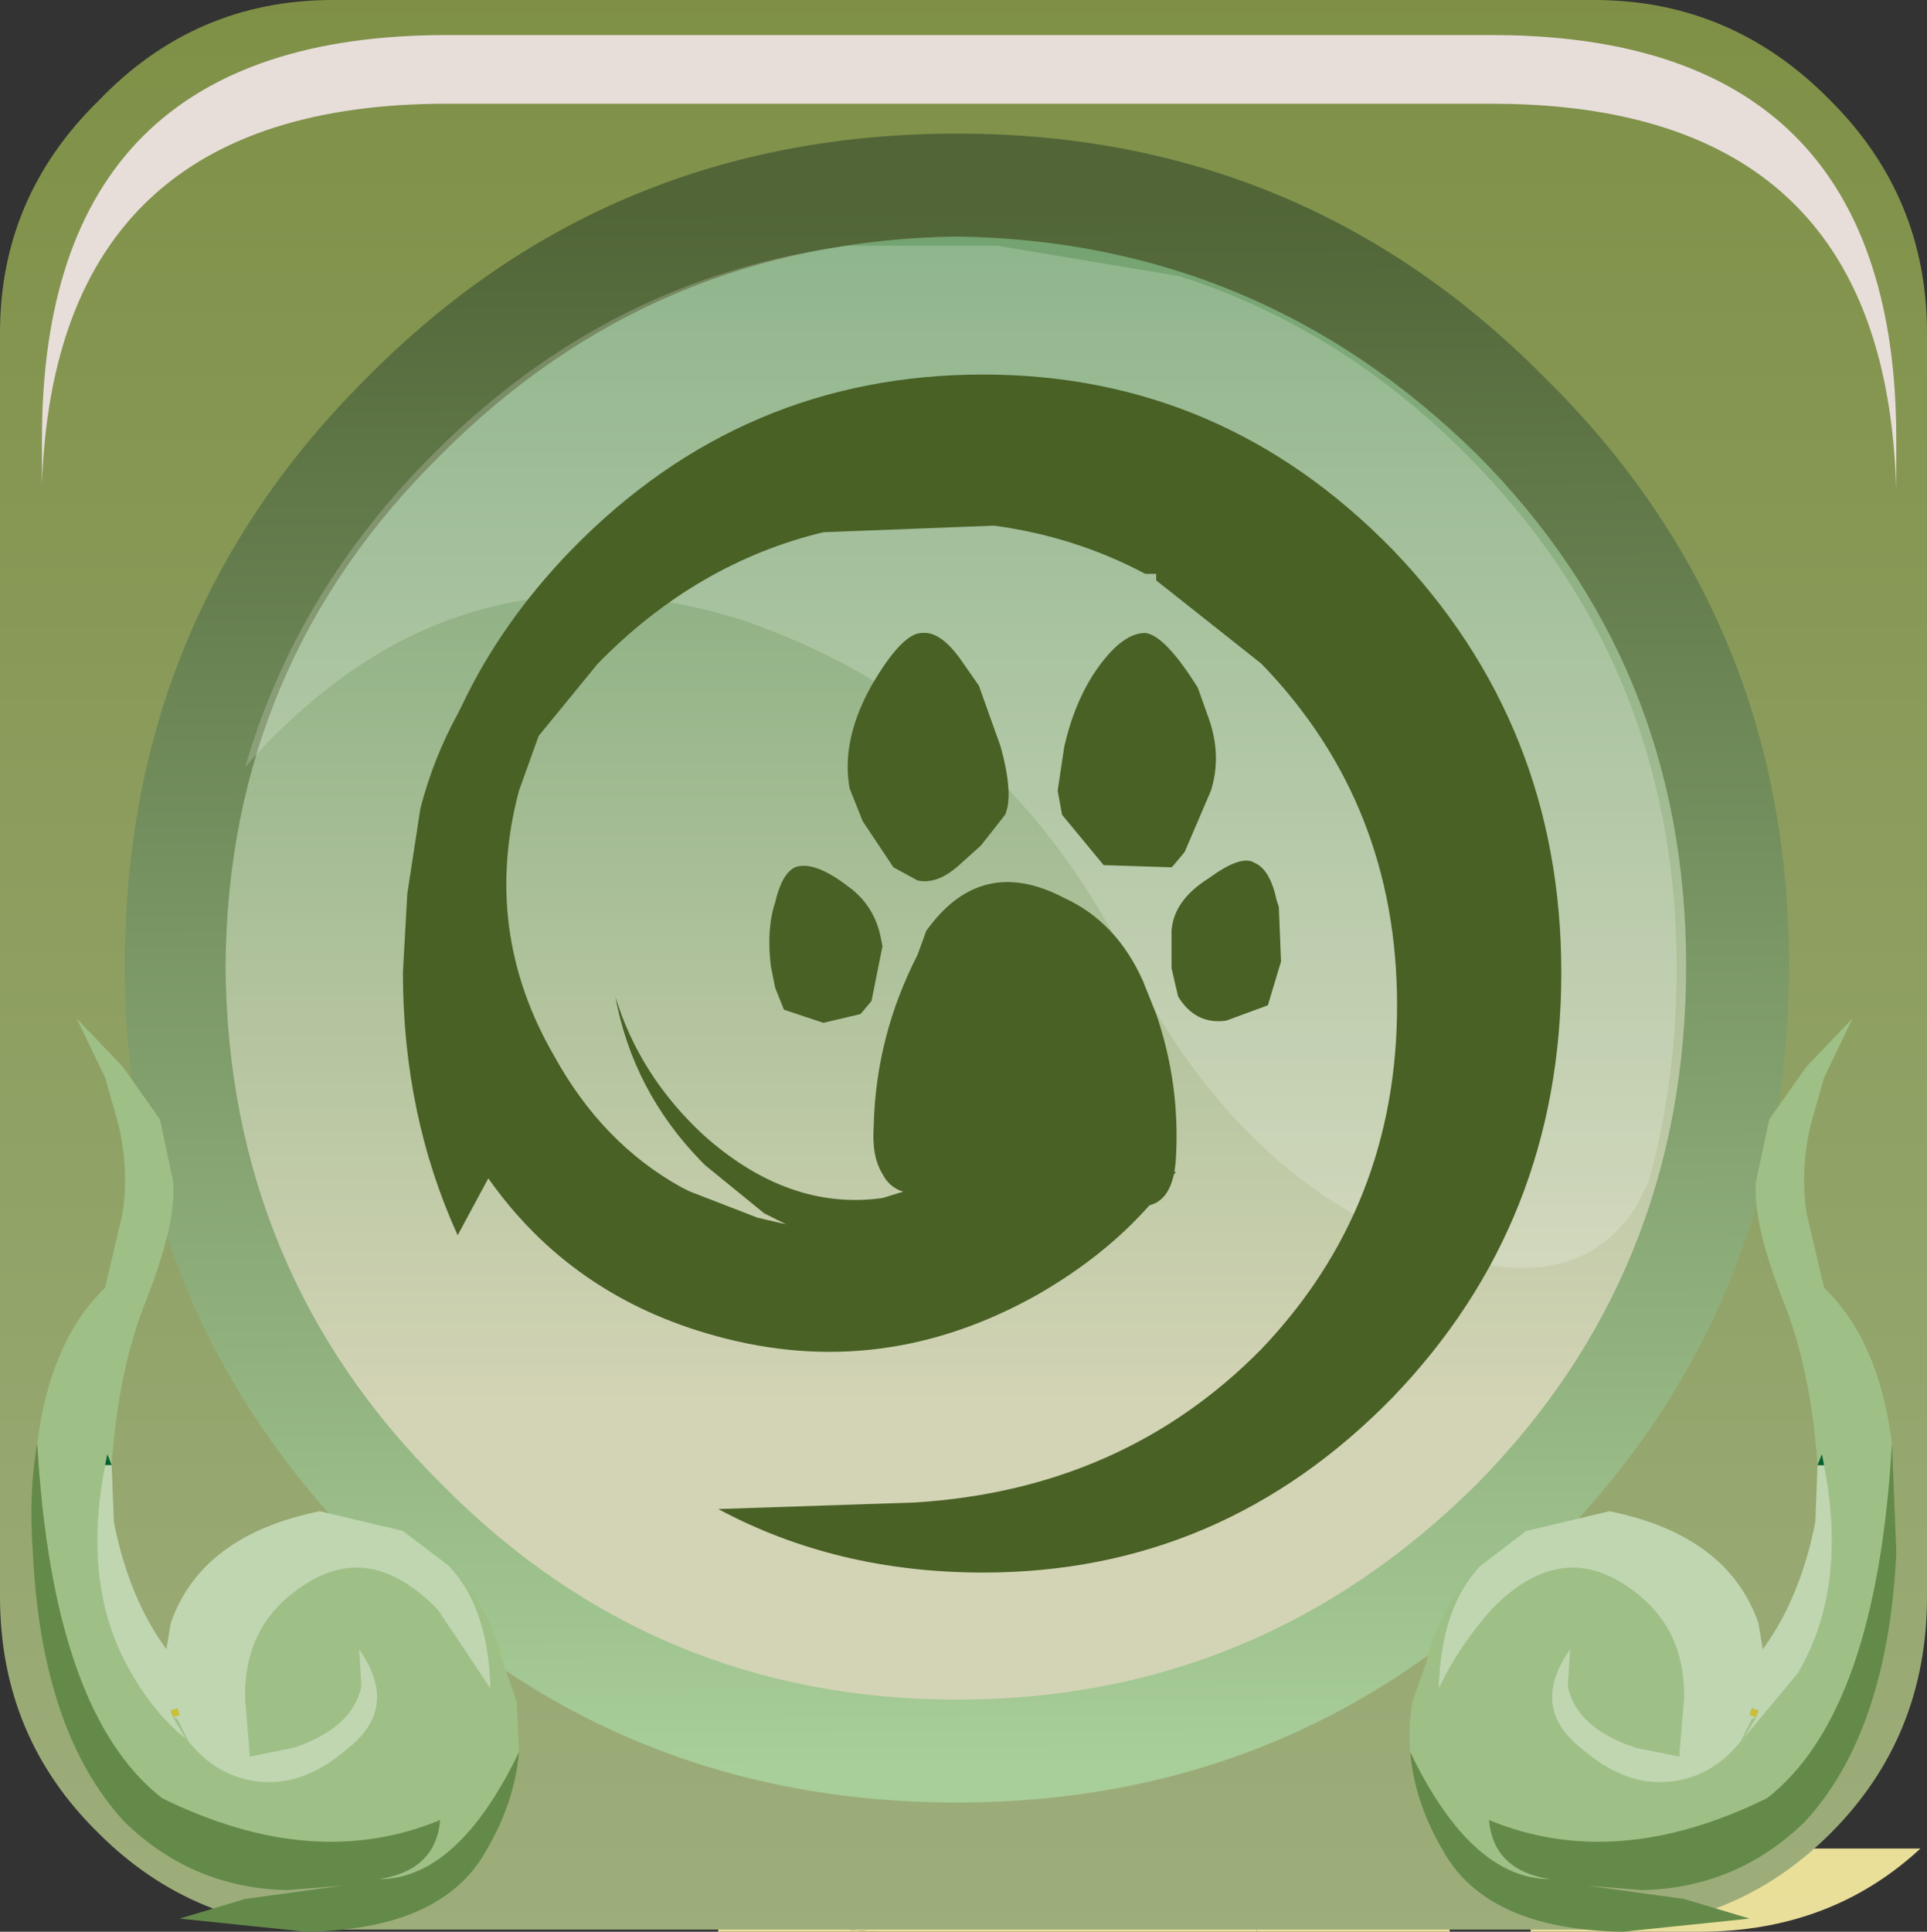 <?xml version="1.0" encoding="UTF-8" standalone="no"?>
<svg xmlns:xlink="http://www.w3.org/1999/xlink" height="66.15px" width="66.0px" xmlns="http://www.w3.org/2000/svg">
  <rect width="100%" height="100%" fill="#333333" stroke="none"/>
  <g transform="matrix(1.5, 0.0, 0.0, 1.5, -0.075, -0.225)">
    <use height="44.1" transform="matrix(1.0, 0.0, 0.0, 1.0, 0.05, 0.15)" width="44.0" xlink:href="#shape0"/>
    <use height="8.6" transform="matrix(1.208, 0.0, 0.0, 1.206, 1.008, 0.95)" width="35.05" xlink:href="#sprite0"/>
    <use height="41.05" transform="matrix(1.0, 0.0, 0.0, 1.0, 0.75, 3.2)" width="42.65" xlink:href="#shape2"/>
    <use height="20.15" transform="matrix(1.159, 0.0, 0.0, 1.161, 5.65, 5.7)" width="28.2" xlink:href="#sprite1"/>
    <use height="27.35" transform="matrix(1.0, 0.0, 0.0, 1.0, 9.25, 8.7)" width="26.45" xlink:href="#shape4"/>
  </g>
  <defs>
    <g id="shape0" transform="matrix(1.0, 0.0, 0.0, 1.0, -0.05, -0.15)">
      <path d="M16.45 43.2 L15.35 42.35 28.75 42.35 28.75 44.25 20.15 44.25 Q18.05 44.2 16.45 43.2" fill="url(#gradient0)" fill-rule="evenodd" stroke="none"/>
      <path d="M28.75 42.35 L33.15 42.35 33.15 44.25 28.75 44.25 28.75 42.35 M20.15 44.25 L16.45 44.25 16.45 43.2 Q18.05 44.2 20.15 44.25" fill="url(#gradient1)" fill-rule="evenodd" stroke="none"/>
      <path d="M35.0 44.25 L35.0 42.35 43.9 42.35 Q41.85 44.25 38.85 44.25 L35.0 44.25" fill="url(#gradient2)" fill-rule="evenodd" stroke="none"/>
      <path d="M41.85 42.0 Q39.65 44.2 36.45 44.2 L7.65 44.2 Q4.5 44.2 2.3 42.0 0.05 39.8 0.05 36.6 L0.05 7.75 Q0.05 4.65 2.3 2.45 4.5 0.15 7.65 0.15 L36.45 0.15 Q39.6 0.15 41.85 2.45 44.05 4.65 44.05 7.75 L44.05 36.6 Q44.05 39.8 41.85 42.0" fill="url(#gradient3)" fill-rule="evenodd" stroke="none"/>
    </g>
    <linearGradient gradientTransform="matrix(0.0, -0.056, -0.055, 0.0, 34.8, 18.55)" gradientUnits="userSpaceOnUse" id="gradient0" spreadMethod="pad" x1="-819.2" x2="819.2">
      <stop offset="0.012" stop-color="#e8e1b7"/>
      <stop offset="1.0" stop-color="#eed731"/>
    </linearGradient>
    <linearGradient gradientTransform="matrix(0.0, -0.056, -0.055, 0.0, 22.5, 18.55)" gradientUnits="userSpaceOnUse" id="gradient1" spreadMethod="pad" x1="-819.2" x2="819.2">
      <stop offset="0.012" stop-color="#e8e1b7"/>
      <stop offset="1.0" stop-color="#eed731"/>
    </linearGradient>
    <linearGradient gradientTransform="matrix(0.0, -0.056, -0.055, 0.0, 24.4, 18.55)" gradientUnits="userSpaceOnUse" id="gradient2" spreadMethod="pad" x1="-819.2" x2="819.2">
      <stop offset="0.012" stop-color="#e8e1b7"/>
      <stop offset="1.0" stop-color="#eed731"/>
    </linearGradient>
    <linearGradient gradientTransform="matrix(0.0, -0.028, -0.055, 0.0, 22.65, 22.15)" gradientUnits="userSpaceOnUse" id="gradient3" spreadMethod="pad" x1="-819.2" x2="819.2">
      <stop offset="0.012" stop-color="#9dae7c"/>
      <stop offset="1.0" stop-color="#7e8f45"/>
    </linearGradient>
    <g id="sprite0" transform="matrix(1.0, 0.0, 0.0, 1.0, 0.2, 0.0)">
      <use height="8.6" transform="matrix(1.0, 0.0, 0.0, 1.0, -0.2, 0.0)" width="35.05" xlink:href="#shape1"/>
    </g>
    <g id="shape1" transform="matrix(1.0, 0.0, 0.0, 1.0, 0.2, 0.0)">
      <path d="M34.4 4.4 Q34.85 5.8 34.85 7.65 L34.85 8.6 Q34.8 6.95 34.4 5.7 33.0 1.3 27.2 1.3 L7.45 1.3 Q0.05 1.3 -0.2 8.5 L-0.2 7.65 Q-0.2 0.0 7.45 0.0 L27.2 0.0 Q33.0 0.0 34.4 4.4" fill="#e7deda" fill-rule="evenodd" stroke="none"/>
    </g>
    <g id="shape2" transform="matrix(1.0, 0.0, 0.0, 1.0, -0.75, -3.2)">
      <path d="M8.9 9.1 Q14.35 3.65 22.1 3.65 29.8 3.65 35.25 9.1 40.65 14.55 40.65 22.2 40.65 29.95 35.25 35.4 29.8 40.8 22.1 40.8 14.35 40.8 8.9 35.4 3.45 29.95 3.45 22.2 3.45 14.5 8.9 9.1" fill="url(#gradient4)" fill-rule="evenodd" stroke="none"/>
      <path d="M40.9 22.2 Q40.9 30.1 35.3 35.65 29.8 41.3 21.9 41.3 13.95 41.3 8.45 35.65 2.9 30.1 2.9 22.2 2.9 14.25 8.45 8.75 13.95 3.2 21.9 3.2 29.8 3.2 35.3 8.75 40.9 14.25 40.9 22.2 M33.75 10.5 Q28.8 5.65 21.9 5.55 15.0 5.65 10.15 10.5 5.25 15.3 5.2 22.2 5.25 29.2 10.15 34.05 15.0 38.95 21.9 38.95 28.8 38.95 33.75 34.05 38.55 29.2 38.55 22.2 38.55 15.3 33.75 10.5" fill="url(#gradient5)" fill-rule="evenodd" stroke="none"/>
      <path d="M0.9 33.1 Q1.2 30.75 2.45 29.55 L2.85 27.85 Q3.0 26.85 2.75 25.8 L2.45 24.75 1.8 23.4 2.85 24.5 3.7 25.7 4.0 27.1 Q4.1 28.0 3.4 29.8 2.75 31.4 2.6 33.6 L2.5 33.35 2.45 33.6 Q1.9 36.4 3.05 38.35 3.6 39.3 4.3 39.85 L4.0 39.35 4.1 39.4 4.35 39.9 Q4.95 40.65 5.8 40.8 6.9 41.0 7.95 40.1 9.2 39.15 8.25 37.8 L8.3 38.65 Q8.1 39.6 6.75 40.05 L5.75 40.25 5.75 40.15 5.65 38.95 Q5.6 37.2 7.05 36.3 8.55 35.35 10.05 36.9 L11.25 38.7 Q11.2 36.85 10.3 35.9 L10.45 36.05 Q11.15 36.8 11.45 37.75 L11.4 37.75 11.55 38.15 11.85 39.0 11.9 40.15 Q10.5 43.05 8.7 43.05 10.0 42.85 10.1 41.7 7.2 42.9 3.75 41.2 1.25 39.25 0.9 33.1" fill="#9ec087" fill-rule="evenodd" stroke="none"/>
      <path d="M11.9 40.15 Q11.8 41.3 11.15 42.4 10.15 44.2 7.05 44.25 L4.15 43.95 5.65 43.5 7.85 43.2 6.6 43.3 Q4.45 43.25 2.9 41.75 1.0 39.7 0.8 35.6 0.7 34.2 0.9 33.1 1.25 39.25 3.75 41.2 7.2 42.9 10.1 41.7 10.0 42.85 8.7 43.05 10.5 43.05 11.9 40.15" fill="#648a4a" fill-rule="evenodd" stroke="none"/>
      <path d="M2.45 33.6 L2.5 33.35 2.6 33.6 2.45 33.6" fill="#00632e" fill-rule="evenodd" stroke="none"/>
      <path d="M2.6 33.6 L2.65 34.9 Q3.0 36.65 3.85 37.8 L3.95 37.2 Q4.65 35.2 7.35 34.65 L9.25 35.1 10.3 35.9 Q11.2 36.85 11.25 38.7 L10.05 36.9 Q8.55 35.35 7.05 36.3 5.6 37.2 5.65 38.95 L5.75 40.15 5.75 40.25 6.75 40.05 Q8.1 39.6 8.3 38.65 L8.25 37.8 Q9.2 39.15 7.95 40.1 6.9 41.0 5.8 40.8 4.95 40.65 4.35 39.9 L4.1 39.4 4.0 39.35 4.3 39.85 Q3.6 39.3 3.05 38.35 1.9 36.4 2.45 33.6 L2.6 33.6 M4.0 39.35 L4.15 39.3 4.1 39.15 3.95 39.2 4.0 39.35" fill="#c0d6b1" fill-rule="evenodd" stroke="none"/>
      <path d="M4.0 39.35 L3.95 39.2 4.1 39.15 4.15 39.3 4.0 39.35" fill="#ccbf38" fill-rule="evenodd" stroke="none"/>
      <path d="M11.45 37.75 L11.55 38.15 11.4 37.75 11.45 37.75" fill="url(#gradient6)" fill-rule="evenodd" stroke="none"/>
      <path d="M41.55 33.6 Q41.4 31.4 40.75 29.8 40.05 28.0 40.15 27.1 L40.45 25.7 41.3 24.5 42.35 23.4 41.7 24.75 41.4 25.8 Q41.15 26.85 41.3 27.85 L41.7 29.55 Q42.95 30.75 43.25 33.1 42.9 39.25 40.4 41.2 36.95 42.9 34.05 41.7 34.15 42.85 35.45 43.05 33.65 43.05 32.25 40.15 32.2 39.6 32.3 39.0 L32.6 38.15 32.75 37.75 32.7 37.75 Q33.0 36.8 33.7 36.05 L33.85 35.9 Q32.95 36.85 32.9 38.7 33.35 37.75 34.1 36.9 35.6 35.35 37.1 36.3 38.55 37.2 38.5 38.95 L38.4 40.15 38.4 40.25 37.4 40.05 Q36.05 39.6 35.85 38.65 L35.9 37.8 Q34.95 39.15 36.2 40.1 37.25 41.0 38.35 40.8 39.2 40.65 39.8 39.9 L40.05 39.4 40.15 39.35 39.85 39.85 41.1 38.35 Q42.25 36.4 41.7 33.6 L41.65 33.35 41.55 33.6" fill="#9ec087" fill-rule="evenodd" stroke="none"/>
      <path d="M41.7 33.6 Q42.25 36.4 41.1 38.35 L39.85 39.85 40.15 39.35 40.05 39.4 39.8 39.9 Q39.2 40.65 38.35 40.8 37.25 41.0 36.2 40.1 34.95 39.15 35.9 37.8 L35.85 38.65 Q36.05 39.6 37.4 40.05 L38.4 40.25 38.4 40.15 38.5 38.95 Q38.55 37.2 37.1 36.3 35.6 35.35 34.1 36.9 33.35 37.75 32.9 38.7 32.95 36.85 33.85 35.9 L34.9 35.1 36.8 34.65 Q39.5 35.2 40.2 37.2 L40.3 37.8 Q41.15 36.65 41.5 34.9 L41.55 33.6 41.7 33.6 M40.15 39.35 L40.2 39.2 40.05 39.15 40.0 39.3 40.15 39.35" fill="#c0d6b1" fill-rule="evenodd" stroke="none"/>
      <path d="M41.55 33.6 L41.65 33.35 41.7 33.6 41.55 33.6" fill="#00632e" fill-rule="evenodd" stroke="none"/>
      <path d="M32.25 40.15 Q33.65 43.05 35.45 43.05 34.15 42.85 34.05 41.7 36.95 42.9 40.4 41.2 42.9 39.25 43.25 33.1 L43.35 35.6 Q43.15 39.7 41.25 41.75 39.7 43.25 37.55 43.3 L36.3 43.2 38.5 43.5 40.0 43.95 37.1 44.25 Q34.0 44.2 33.0 42.4 32.35 41.3 32.25 40.15" fill="#648a4a" fill-rule="evenodd" stroke="none"/>
      <path d="M40.15 39.35 L40.0 39.3 40.05 39.15 40.2 39.2 40.15 39.35" fill="#ccbf38" fill-rule="evenodd" stroke="none"/>
      <path d="M32.7 37.75 L32.75 37.75 32.6 38.15 32.7 37.75" fill="url(#gradient7)" fill-rule="evenodd" stroke="none"/>
    </g>
    <linearGradient gradientTransform="matrix(0.0, -0.017, -0.017, 0.0, 22.1, 18.7)" gradientUnits="userSpaceOnUse" id="gradient4" spreadMethod="pad" x1="-819.2" x2="819.2">
      <stop offset="0.012" stop-color="#d3d4b5"/>
      <stop offset="1.0" stop-color="#71a26f"/>
    </linearGradient>
    <linearGradient gradientTransform="matrix(1.0E-4, 0.022, -0.023, 1.0E-4, 21.95, 22.5)" gradientUnits="userSpaceOnUse" id="gradient5" spreadMethod="pad" x1="-819.2" x2="819.2">
      <stop offset="0.012" stop-color="#516537"/>
      <stop offset="1.0" stop-color="#a8ce99"/>
    </linearGradient>
    <linearGradient gradientTransform="matrix(0.0, -0.025, -0.025, 0.0, 6.15, 31.7)" gradientUnits="userSpaceOnUse" id="gradient6" spreadMethod="pad" x1="-819.2" x2="819.2">
      <stop offset="0.012" stop-color="#bed9a5"/>
      <stop offset="1.0" stop-color="#739416"/>
    </linearGradient>
    <linearGradient gradientTransform="matrix(0.0, -0.025, 0.025, 0.0, 37.95, 31.7)" gradientUnits="userSpaceOnUse" id="gradient7" spreadMethod="pad" x1="-819.2" x2="819.2">
      <stop offset="0.012" stop-color="#bed9a5"/>
      <stop offset="1.0" stop-color="#739416"/>
    </linearGradient>
    <g id="sprite1" transform="matrix(1.0, 0.0, 0.0, 1.0, 0.0, 0.0)">
      <use height="20.15" transform="matrix(1.0, 0.0, 0.0, 1.0, 0.0, 0.0)" width="28.2" xlink:href="#shape3"/>
    </g>
    <g id="shape3" transform="matrix(1.0, 0.0, 0.0, 1.0, 0.0, 0.0)">
      <path d="M27.4 18.95 Q26.2 20.8 23.4 19.8 19.6 18.5 17.35 14.05 14.8 9.1 9.75 7.4 4.1 5.65 0.0 10.3 1.0 6.85 3.7 4.15 7.2 0.65 11.9 0.05 L14.8 0.05 18.4 0.65 Q21.55 1.65 24.05 4.15 28.2 8.3 28.2 14.25 28.2 16.45 27.65 18.45 L27.4 18.95" fill="#ffffff" fill-opacity="0.196" fill-rule="evenodd" stroke="none"/>
    </g>
    <g id="shape4" transform="matrix(1.0, 0.0, 0.0, 1.0, -9.25, -8.7)">
      <path d="M26.45 13.4 L26.45 13.25 26.2 13.25 Q24.6 12.4 22.75 12.15 L18.85 12.3 Q15.95 13.0 13.7 15.3 L12.35 16.95 11.9 18.2 Q11.05 21.4 12.7 24.25 13.8 26.25 15.6 27.25 L15.7 27.3 15.8 27.35 17.35 27.95 18.0 28.1 17.5 27.85 16.15 26.75 16.05 26.65 Q14.5 25.05 14.1 22.9 14.65 24.7 16.1 26.05 18.05 27.8 20.2 27.5 L22.15 26.9 26.9 26.9 Q25.75 28.55 23.75 29.7 20.2 31.7 16.4 30.65 13.1 29.75 11.2 27.05 L10.5 28.35 Q9.25 25.6 9.25 22.35 L9.35 20.55 9.65 18.6 Q9.95 17.45 10.5 16.45 L10.6 16.25 Q11.5 14.35 13.1 12.7 17.0 8.7 22.5 8.7 27.95 8.7 31.85 12.7 35.7 16.7 35.7 22.35 35.7 28.05 31.85 32.05 27.95 36.05 22.5 36.05 19.15 36.05 16.45 34.6 L20.95 34.45 Q25.7 34.15 28.85 30.95 31.95 27.7 31.95 23.1 31.95 18.5 28.85 15.3 L26.45 13.4" fill="#496125" fill-rule="evenodd" stroke="none"/>
      <path d="M26.2 14.6 Q26.65 14.65 27.4 15.85 L27.65 16.55 Q27.95 17.4 27.7 18.2 L27.1 19.6 26.85 19.9 26.8 19.95 25.25 19.9 24.3 18.75 24.2 18.2 24.35 17.2 Q24.6 16.1 25.15 15.35 25.7 14.6 26.2 14.6 M19.75 18.9 L19.45 18.15 Q19.25 17.05 19.95 15.8 20.65 14.6 21.1 14.6 21.55 14.55 22.05 15.3 L22.4 15.8 22.9 17.2 Q23.2 18.3 23.0 18.75 L22.45 19.45 21.95 19.9 Q21.45 20.35 21.0 20.25 L20.45 19.95 19.75 18.9 M24.35 20.65 Q25.55 21.2 26.15 22.55 L26.45 23.3 Q27.0 24.9 26.9 26.6 26.8 28.2 25.25 27.45 L21.85 27.3 Q20.55 27.65 20.2 26.95 19.95 26.55 20.0 25.85 20.05 23.8 21.0 21.95 L21.2 21.4 Q22.45 19.65 24.35 20.65 M29.25 20.85 L29.3 22.1 29.0 23.1 28.05 23.45 Q27.35 23.55 26.95 22.9 L26.8 22.25 26.8 22.2 26.8 21.4 Q26.85 20.7 27.65 20.2 28.4 19.65 28.7 19.85 29.05 20.0 29.2 20.7 L29.25 20.85 M19.3 20.3 L19.5 20.45 Q20.0 20.85 20.15 21.5 L20.2 21.75 19.95 23.0 19.7 23.3 18.85 23.5 17.95 23.2 17.75 22.7 17.65 22.2 Q17.55 21.35 17.75 20.75 17.9 20.1 18.2 19.95 18.6 19.8 19.3 20.3" fill="#496125" fill-rule="evenodd" stroke="none"/>
    </g>
  </defs>
</svg>
